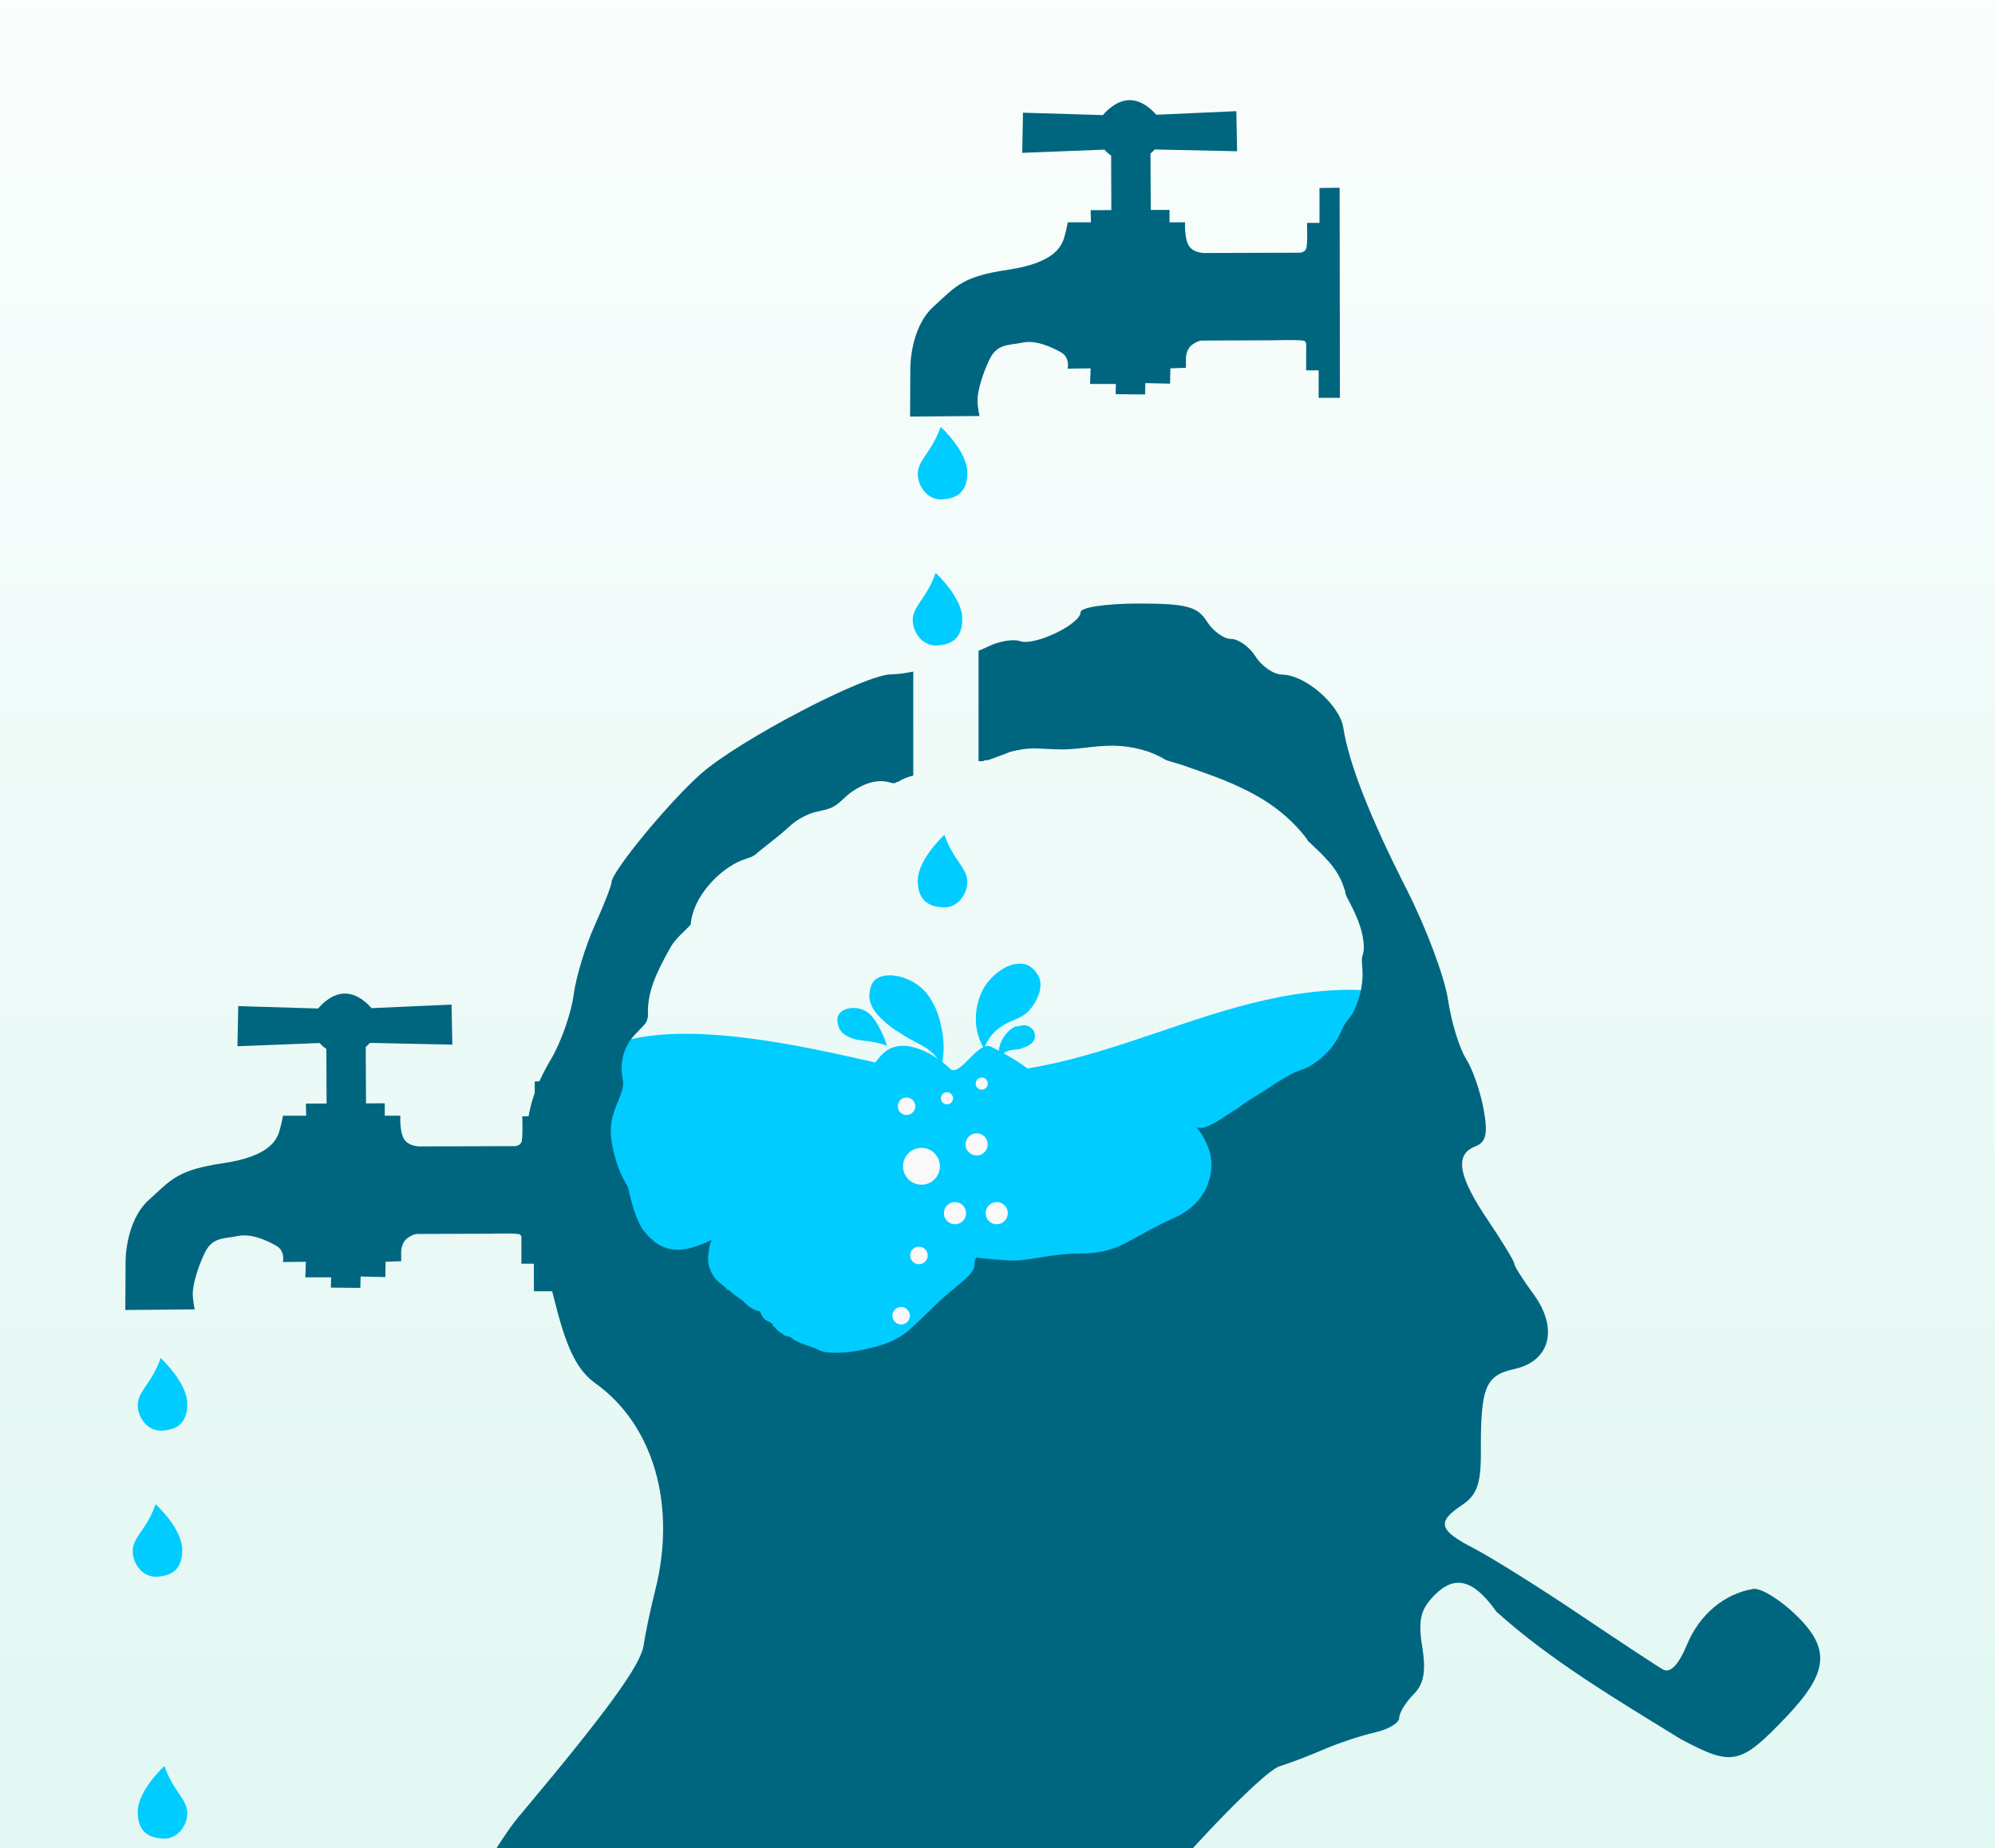 <?xml version="1.0" encoding="UTF-8" standalone="no"?>
<!-- Created with Inkscape (http://www.inkscape.org/) -->

<svg
   xmlns:dc="http://purl.org/dc/elements/1.1/"
   xmlns:cc="http://creativecommons.org/ns#"
   xmlns:rdf="http://www.w3.org/1999/02/22-rdf-syntax-ns#"
   xmlns:svg="http://www.w3.org/2000/svg"
   xmlns="http://www.w3.org/2000/svg"
   xmlns:xlink="http://www.w3.org/1999/xlink"
   xmlns:sodipodi="http://sodipodi.sourceforge.net/DTD/sodipodi-0.dtd"
   xmlns:inkscape="http://www.inkscape.org/namespaces/inkscape"
   id="svg2"
   sodipodi:version="0.32"
   inkscape:version="0.92.2 (5c3e80d, 2017-08-06)"
   width="225.406"
   height="208.848"
   version="1.0"
   sodipodi:docname="quikclyForgetting.svg"
   inkscape:output_extension="org.inkscape.output.svg.inkscape"
   inkscape:export-filename="C:\Documents and Settings\Nevit\Desktop\pipo2.png"
   inkscape:export-xdpi="424.64789"
   inkscape:export-ydpi="424.64789">
  <rect width="100%" height="100%" fill="#333333" stroke="none"/>
  <title
     id="title3160">Learning</title>
  <defs
     id="defs5">
    <linearGradient
       id="linearGradient3130">
      <stop
         style="stop-color:#d7f4ee;stop-opacity:1;"
         offset="0"
         id="stop3132" />
      <stop
         style="stop-color:#fbfefd;stop-opacity:1;"
         offset="1"
         id="stop3134" />
    </linearGradient>
    <inkscape:path-effect
       fuse_tolerance="0"
       vertical_pattern="false"
       prop_units="false"
       tang_offset="0"
       normal_offset="0"
       spacing="0"
       scale_y_rel="false"
       prop_scale="1"
       copytype="single_stretched"
       pattern="m -66.566,-13.049 c 3.278,1.127 3.908,3.02 6.019,2.498 1.104,-0.273 2.245,-1.215 2.181,-2.625 -0.064,-1.41 -0.578,-2.886 -3.013,-2.886 -2.435,0 -5.186,3.013 -5.186,3.013 z"
       is_visible="true"
       id="path-effect3099"
       effect="skeletal" />
    <inkscape:path-effect
       effect="skeletal"
       id="path-effect3088"
       is_visible="true"
       pattern="M 0,3.013 C 3.278,4.14 3.908,6.033 6.019,5.511 7.123,5.238 8.263,4.296 8.199,2.886 8.135,1.477 7.621,0 5.186,0 2.751,0 0,3.013 0,3.013 Z"
       copytype="single_stretched"
       prop_scale="1"
       scale_y_rel="false"
       spacing="0"
       normal_offset="0"
       tang_offset="0"
       prop_units="false"
       vertical_pattern="false"
       fuse_tolerance="0" />
    <inkscape:path-effect
       effect="skeletal"
       id="path-effect3076"
       is_visible="true"
       pattern="M 0,3.013 C 3.278,4.14 3.908,6.033 6.019,5.511 7.123,5.238 8.263,4.296 8.199,2.886 8.135,1.477 7.621,0 5.186,0 2.751,0 0,3.013 0,3.013 Z"
       copytype="single_stretched"
       prop_scale="1"
       scale_y_rel="false"
       spacing="0"
       normal_offset="0"
       tang_offset="0"
       prop_units="false"
       vertical_pattern="false"
       fuse_tolerance="0" />
    <inkscape:path-effect
       effect="skeletal"
       id="path-effect3066"
       is_visible="true"
       pattern="m 0.994,3.676 c 3.278,1.127 3.908,3.02 6.019,2.498 1.104,-0.273 2.245,-1.215 2.181,-2.625 -0.064,-1.41 -0.578,-2.886 -3.013,-2.886 -2.435,0 -5.186,3.013 -5.186,3.013 z"
       copytype="single_stretched"
       prop_scale="1"
       scale_y_rel="false"
       spacing="0"
       normal_offset="0"
       tang_offset="0"
       prop_units="false"
       vertical_pattern="false"
       fuse_tolerance="0" />
    <inkscape:path-effect
       effect="skeletal"
       id="path-effect3056"
       is_visible="true"
       pattern="m 0.994,1.357 c 3.278,1.127 3.908,3.02 6.019,2.498 1.104,-0.273 2.245,-1.215 2.181,-2.625 -0.064,-1.41 -0.578,-2.886 -3.013,-2.886 -2.435,0 -5.186,3.013 -5.186,3.013 z"
       copytype="single_stretched"
       prop_scale="1"
       scale_y_rel="false"
       spacing="0"
       normal_offset="0"
       tang_offset="0"
       prop_units="false"
       vertical_pattern="false"
       fuse_tolerance="0" />
    <inkscape:perspective
       sodipodi:type="inkscape:persp3d"
       inkscape:vp_x="0 : 0.5 : 1"
       inkscape:vp_y="0 : 1000 : 0"
       inkscape:vp_z="1 : 0.5 : 1"
       inkscape:persp3d-origin="0.5 : 0.33333333 : 1"
       id="perspective9" />
    <inkscape:perspective
       id="perspective3082"
       inkscape:persp3d-origin="0.5 : 0.33333333 : 1"
       inkscape:vp_z="1 : 0.5 : 1"
       inkscape:vp_y="0 : 1000 : 0"
       inkscape:vp_x="0 : 0.5 : 1"
       sodipodi:type="inkscape:persp3d" />
    <filter
       id="filter5088"
       inkscape:label="Rubber stamp"
       x="0"
       y="0"
       width="1"
       height="1"
       inkscape:menu="Overlays"
       inkscape:menu-tooltip="Random whiteouts inside"
       style="color-interpolation-filters:sRGB">
      <feTurbulence
         id="feTurbulence5090"
         result="result1"
         baseFrequency="0.064"
         numOctaves="4"
         type="fractalNoise" />
      <feGaussianBlur
         id="feGaussianBlur5092"
         in="SourceAlpha"
         stdDeviation="4.9"
         result="result91" />
      <feComposite
         id="feComposite5094"
         in2="result91"
         operator="out"
         in="SourceAlpha"
         result="result92" />
      <feComposite
         id="feComposite5096"
         in2="result1" />
      <feColorMatrix
         id="feColorMatrix5098"
         result="result1"
         values="1 0 0 0 0 0 1 0 0 0 0 0 1 0 0 0 0 0 20 -9" />
      <feComposite
         id="feComposite5100"
         in2="result1"
         result="result1"
         operator="in"
         in="SourceGraphic" />
      <feTurbulence
         id="feTurbulence5102"
         baseFrequency="0.032"
         numOctaves="1"
         result="result92" />
      <feDisplacementMap
         id="feDisplacementMap5104"
         in2="result92"
         scale="4.1"
         yChannelSelector="G"
         xChannelSelector="R"
         in="result1" />
    </filter>
    <linearGradient
       inkscape:collect="always"
       xlink:href="#linearGradient3130"
       id="linearGradient3136"
       x1="88.092"
       y1="246.864"
       x2="88.092"
       y2="-94.495"
       gradientUnits="userSpaceOnUse"
       gradientTransform="matrix(0.98,0,0,0.923,21.307,97.414)" />
    <clipPath
       clipPathUnits="userSpaceOnUse"
       id="clipPath3835">
      <rect
         style="opacity:1;vector-effect:none;fill:#000000;fill-opacity:1;fill-rule:evenodd;stroke-width:1;stroke-linecap:butt;stroke-linejoin:miter;stroke-miterlimit:4;stroke-dasharray:none;stroke-dashoffset:0;stroke-opacity:1"
         id="rect3837"
         width="225.406"
         height="208.848"
         x="1.068"
         y="22.434" />
    </clipPath>
  </defs>
  <sodipodi:namedview
     inkscape:window-height="1695"
     inkscape:window-width="3200"
     inkscape:pageshadow="2"
     inkscape:pageopacity="1"
     guidetolerance="10.0"
     gridtolerance="10.0"
     objecttolerance="10.0"
     borderopacity="1.0"
     bordercolor="#666666"
     pagecolor="#ffffff"
     id="base"
     showgrid="false"
     inkscape:zoom="1.8721777"
     inkscape:cx="112.19287"
     inkscape:cy="65.965971"
     inkscape:window-x="-13"
     inkscape:window-y="-13"
     inkscape:current-layer="svg2"
     inkscape:window-maximized="1"
     fit-margin-top="0"
     fit-margin-left="0"
     fit-margin-right="0"
     fit-margin-bottom="0" />
  <g
     id="g3831"
     clip-path="url(#clipPath3835)"
     transform="translate(-1.068,-22.434)">
    <rect
       y="0"
       x="0"
       height="330.631"
       width="226.522"
       id="rect3120"
       style="fill:url(#linearGradient3136);fill-opacity:1;fill-rule:evenodd;stroke:none" />
    <g
       transform="translate(17.161,90.631)"
       id="g3138">
      <path
         style="fill:#00ccff;stroke:none"
         d="M 48.946,53.323 C 53.882,44.792 74.632,50.033 84.232,52.184 104.553,56.737 118.45,43.647 136.593,43.647 c 34.823,0 -77.491,94.135 -87.647,9.675 z"
         id="path2997"
         inkscape:connector-curvature="0"
         sodipodi:nodetypes="cssc" />
      <path
         inkscape:connector-curvature="0"
         style="fill:#006680"
         d="m 112.5,0 c -3.57,0 -6.5,0.433 -6.5,0.969 0,1.362 -5.209,3.862 -6.844,3.281 -0.742,-0.263 -2.317,-0.006 -3.5,0.562 -0.373,0.179 -0.778,0.357 -1.188,0.531 V 17.812 c 0.168,-0.004 0.327,-0.004 0.5,0 0.021,4e-4 0.042,-6.9e-4 0.062,0 0.031,-0.051 0.096,-0.11 0.156,-0.094 0.23,0.01 0.444,-0.044 0.656,-0.125 0.532,-0.201 1,-0.378 1.531,-0.562 0.247,-0.086 0.475,-0.217 0.719,-0.281 0.975,-0.251 1.901,-0.404 2.938,-0.375 1.221,0.035 2.37,0.155 3.562,0.094 1.376,-0.071 2.683,-0.309 4.062,-0.375 0.358,-0.016 0.708,-0.038 1.062,-0.031 1.063,0.019 2.117,0.161 3.156,0.438 0.969,0.258 1.883,0.642 2.719,1.156 0.617,0.251 1.265,0.366 1.906,0.594 2.164,0.771 4.16,1.414 6.312,2.406 3.017,1.389 5.511,3.11 7.531,5.656 0.146,0.185 0.283,0.359 0.375,0.562 0.019,0.004 0.048,0.017 0.062,0.031 1.563,1.484 3.238,2.938 3.938,5.094 0.038,0.117 0.069,0.228 0.094,0.344 5e-4,-0.016 0.015,-0.029 0.031,-0.031 0.017,3.2e-4 0.029,0.016 0.031,0.031 0.01,0.28 0.063,0.547 0.188,0.781 0.93,1.753 1.831,3.525 1.938,5.531 0.025,0.464 -0.051,0.874 -0.188,1.281 -0.019,0.177 -0.044,0.354 -0.031,0.531 0.053,0.671 0.113,1.284 0.062,1.969 -0.093,1.308 -0.414,2.458 -1,3.656 -0.201,0.409 -0.457,0.757 -0.75,1.062 -0.325,0.439 -0.526,0.943 -0.781,1.469 -0.627,1.292 -1.507,2.299 -2.625,3.125 -0.126,0.093 -0.242,0.177 -0.375,0.25 -0.718,0.567 -1.618,0.704 -2.406,1.125 -0.969,0.52 -1.872,1.067 -2.781,1.688 -1.139,0.776 -2.348,1.381 -3.406,2.25 -1.229,0.696 -2.299,1.641 -3.688,2.125 -0.308,0.106 -0.631,0.067 -0.938,0 0.113,0.13 0.216,0.267 0.312,0.406 0.131,0.17 0.268,0.338 0.375,0.531 0.295,0.532 0.553,1.068 0.75,1.656 0.164,0.481 0.221,0.976 0.25,1.469 0.027,0.453 -0.036,0.877 -0.125,1.312 0.018,0.009 0.037,0.046 0.031,0.062 -0.035,0.117 -0.091,0.226 -0.125,0.344 -0.005,0.02 0.006,0.043 0,0.062 -0.115,0.404 -0.246,0.817 -0.438,1.188 -0.01,0.021 -0.021,0.042 -0.031,0.062 -0.078,0.143 -0.144,0.277 -0.25,0.406 -0.768,1.243 -1.948,2.149 -3.312,2.75 -1.906,0.841 -3.596,1.845 -5.406,2.812 -1.553,0.829 -3.222,1.2 -5,1.188 -1.94,-0.014 -3.737,0.296 -5.594,0.594 -0.894,0.145 -1.781,0.259 -2.719,0.188 -1.147,-0.084 -2.216,-0.141 -3.344,-0.281 -0.054,-0.007 -0.103,-0.024 -0.156,-0.031 -0.159,0.025 -0.249,0.239 -0.281,0.406 -0.047,0.239 0.022,0.483 -0.062,0.719 -0.137,0.376 -0.365,0.691 -0.656,0.969 -1.187,1.134 -2.316,1.923 -3.5,3.062 -1.095,1.054 -2.03,2.007 -3.156,3 -1.403,1.238 -3.049,1.774 -4.781,2.156 -1.58,0.348 -3.182,0.589 -4.812,0.344 C 76.572,84.49 76.179,84.187 75.719,84.031 74.82,83.727 73.906,83.494 73.188,82.875 72.952,82.824 72.732,82.757 72.5,82.688 c -0.058,-0.02 -0.097,-0.068 -0.094,-0.125 -0.408,-0.19 -0.761,-0.464 -1,-0.844 -0.041,-0.023 -0.084,-0.038 -0.125,-0.062 -0.046,-0.015 -0.08,-0.079 -0.062,-0.125 C 71.222,81.52 71.242,81.509 71.25,81.5 c -0.014,-0.03 -0.019,-0.063 -0.031,-0.094 -0.272,-0.198 -0.599,-0.3 -0.875,-0.5 C 70.019,80.676 69.942,80.289 69.75,79.969 68.998,79.841 68.366,79.375 67.875,78.812 67.844,78.798 67.812,78.797 67.781,78.781 67.762,78.767 67.754,78.741 67.75,78.719 67.231,78.4 66.781,78.009 66.312,77.625 66.218,77.579 66.124,77.551 66.031,77.5 65.987,77.476 65.973,77.421 66,77.375 65.742,77.162 65.49,76.958 65.219,76.75 64.591,76.271 64.198,75.564 64,74.812 c -0.171,-0.663 -0.071,-1.361 0.062,-2.031 -0.007,-0.027 -0.016,-0.068 0,-0.094 0.002,-0.008 -0.003,-0.023 0,-0.031 0.032,-0.152 0.09,-0.287 0.125,-0.438 0.051,-0.101 0.09,-0.198 0.156,-0.281 -0.018,0.008 -0.045,-0.008 -0.062,0 -0.074,0.031 -0.146,0.06 -0.219,0.094 -0.853,0.382 -1.731,0.739 -2.656,0.906 -0.708,0.131 -1.447,0.119 -2.156,-0.094 -1,-0.302 -1.752,-0.947 -2.438,-1.75 -0.372,-0.435 -0.638,-0.922 -0.844,-1.438 -0.479,-1.039 -0.753,-2.183 -1,-3.281 -0.039,-0.176 -0.08,-0.363 -0.156,-0.531 -0.602,-0.974 -1.061,-2.027 -1.375,-3.156 -0.396,-1.427 -0.681,-2.835 -0.406,-4.312 0.223,-1.181 0.801,-2.21 1.156,-3.344 0.111,-0.354 0.144,-0.703 0.125,-1.062 -0.299,-1.346 -0.237,-2.743 0.469,-4.062 0.458,-0.859 1.113,-1.452 1.781,-2.156 0.185,-0.192 0.353,-0.386 0.438,-0.625 0.061,-0.171 0.088,-0.356 0.125,-0.531 -0.108,-1.582 0.316,-3.235 1,-4.75 0.489,-1.083 0.983,-2.012 1.562,-3.031 0.586,-1.029 1.489,-1.669 2.25,-2.531 0.167,-1.712 0.969,-3.182 2.062,-4.469 0.913,-1.069 1.953,-1.92 3.188,-2.562 0.521,-0.27 1.065,-0.409 1.625,-0.625 0.088,-0.036 0.178,-0.098 0.25,-0.156 0.018,-0.016 0.041,-0.007 0.062,0 1.263,-1.092 2.605,-2.013 3.906,-3.219 0.729,-0.677 1.49,-1.139 2.406,-1.5 0.79,-0.313 1.569,-0.329 2.344,-0.656 0.936,-0.393 1.505,-1.212 2.312,-1.781 1.203,-0.845 2.652,-1.476 4.125,-1.156 0.346,0.073 0.735,0.291 1.031,0 0.036,-0.022 0.094,-0.024 0.125,0 0.497,-0.341 1.101,-0.559 1.719,-0.719 V 7.688 C 86.106,7.89 85.227,8 84.594,8 81.631,8 67.481,15.397 63.125,19.219 59.574,22.334 53,30.299 53,31.5 c 0,0.338 -0.832,2.505 -1.875,4.812 -1.043,2.307 -2.137,5.857 -2.406,7.906 -0.269,2.049 -1.397,5.296 -2.531,7.219 -3.917,6.638 -3.819,11.348 0.656,28.406 1.203,4.586 2.396,6.88 4.312,8.25 6.591,4.71 9.214,13.78 6.781,23.406 -0.556,2.2 -1.134,4.996 -1.312,6.219 -0.323,2.213 -4.06,7.366 -13.594,18.75 -2.478,2.786 -4.314,6.59 -6.594,9.594 -5.112,4.242 -21.691,37.112 -26.312,52.188 -1.14,3.719 -2.573,7.763 -3.219,8.969 C 4.634,211.464 0.004,231.901 0,237.75 V 240 h 69.875 c 65.939,0 69.859,-0.098 69.688,-1.75 -0.1,-0.963 -0.698,-2.952 -1.312,-4.406 -0.614,-1.454 -1.408,-4.26 -1.781,-6.25 -0.373,-1.99 -1.108,-3.868 -1.625,-4.188 -1.525,-0.942 -5.454,-10.564 -6.188,-15.156 -0.373,-2.334 -1.787,-6.695 -3.156,-9.688 -1.369,-2.993 -2.5,-5.828 -2.5,-6.312 0,-1.556 -10.88,-25.749 -14.469,-32.156 -1.474,-2.632 -0.83,-5.056 2.875,-10.594 3.615,-5.404 15.034,-17.507 17.094,-18.125 1.108,-0.332 3.35,-1.194 5,-1.906 1.65,-0.712 4.237,-1.569 5.75,-1.906 1.512,-0.337 2.75,-1.077 2.75,-1.656 0,-0.579 0.745,-1.776 1.625,-2.656 1.169,-1.169 1.415,-2.617 0.969,-5.406 -0.485,-3.034 -0.178,-4.228 1.438,-5.844 2.271,-2.271 4.386,-1.704 6.938,1.906 6.144,5.549 13.68,9.997 20.781,14.375 5.879,3.143 6.761,2.985 11.938,-2.438 4.821,-5.05 5.086,-7.728 1.125,-11.562 -1.814,-1.756 -3.987,-3.074 -4.812,-2.938 -3.264,0.54 -6.061,2.881 -7.469,6.25 -0.983,2.352 -1.905,3.321 -2.75,2.844 -0.699,-0.395 -5.038,-3.261 -9.625,-6.344 -4.587,-3.083 -9.874,-6.377 -11.75,-7.344 -3.964,-2.043 -4.201,-2.968 -1.281,-4.906 1.643,-1.091 2.11,-2.421 2.094,-5.875 C 151.183,88.55 151.716,87.221 155,86.5 c 4.09,-0.898 5.017,-4.62 2.125,-8.531 -1.171,-1.583 -2.125,-3.105 -2.125,-3.375 0,-0.27 -1.35,-2.493 -3,-4.938 -3.353,-4.968 -3.761,-7.409 -1.406,-8.312 1.226,-0.47 1.447,-1.427 0.938,-4.219 -0.362,-1.986 -1.263,-4.573 -2,-5.719 -0.737,-1.146 -1.652,-4.156 -2.031,-6.688 -0.38,-2.532 -2.472,-8.109 -4.656,-12.406 -4.1,-8.064 -6.547,-14.257 -7.156,-18.25 -0.396,-2.596 -4.284,-5.998 -6.906,-6.031 C 127.823,8.019 126.468,7.1 125.781,6 125.094,4.9 123.835,4 123,4 122.165,4 120.937,3.1 120.25,2 119.209,0.334 117.909,0 112.5,0 Z"
         id="path2699" />
      <path
         inkscape:connector-curvature="0"
         style="color:#000000;display:inline;overflow:visible;visibility:visible;fill:#006680;fill-opacity:1;stroke:none;stroke-width:0.5;marker:none;enable-background:accumulate"
         d="m 111.591,-56.881 c -1.439,-0.024 -2.589,1.114 -3.077,1.689 l -9.024,-0.27 -0.087,4.536 9.293,-0.365 c 0.167,0.207 0.416,0.449 0.753,0.666 l 0.024,6.169 -2.339,0.008 0.032,1.372 h -2.625 c 0.032,-0.064 -0.323,1.732 -0.579,2.212 -0.256,0.481 -0.923,2.371 -6.114,3.14 -5.19,0.769 -5.865,1.792 -8.493,4.195 -2.627,2.403 -2.593,6.891 -2.593,6.891 l -0.032,5.511 7.85,-0.063 c 0,0 -0.23,-0.927 -0.23,-1.824 0,-0.897 0.515,-2.853 1.38,-4.615 0.865,-1.762 2.181,-1.535 3.719,-1.855 1.538,-0.32 3.264,0.51 4.321,1.086 1.057,0.577 0.769,1.856 0.769,1.856 l 2.593,-0.032 -0.063,1.76 h 2.918 l -0.032,1.158 3.33,0.032 0.032,-1.285 2.791,0.063 0.032,-1.729 1.76,-0.063 v -1.15 c 0,0 0.034,-0.899 0.611,-1.38 0.577,-0.481 1.118,-0.547 1.118,-0.547 l 8.302,-0.032 c 0,0 3.17,-0.097 3.394,0.095 0.224,0.192 0.159,0.484 0.159,0.484 v 2.815 h 1.411 v 3.108 h 2.403 l -0.032,-23.741 -2.276,0.032 v 3.941 h -1.411 c 0,0 0.097,2.47 -0.095,2.918 -0.192,0.449 -0.706,0.452 -0.706,0.452 l -10.443,0.032 c 0,0 -1.246,0.126 -1.951,-0.611 -0.705,-0.737 -0.579,-2.855 -0.579,-2.855 h -1.76 v -1.403 l -2.117,0.008 c -0.002,-0.447 -0.029,-5.581 -0.032,-6.383 0.19,-0.152 0.35,-0.307 0.476,-0.452 l 9.309,0.198 -0.087,-4.528 -9.047,0.404 c -0.518,-0.6 -1.595,-1.627 -2.958,-1.649 z"
         id="path3033" />
      <path
         inkscape:connector-curvature="0"
         style="color:#000000;display:inline;overflow:visible;visibility:visible;fill:#00ccff;stroke:none;stroke-width:0.5;marker:none;enable-background:accumulate"
         d="m 90.189,-19.969 c -1.127,3.278 -3.02,3.908 -2.498,6.019 0.273,1.104 1.215,2.245 2.625,2.181 1.41,-0.064 2.886,-0.578 2.886,-3.013 0,-2.435 -3.013,-5.186 -3.013,-5.186 z"
         id="path4390" />
      <path
         id="path3035"
         d="m 89.62,-3.464 c -1.127,3.278 -3.02,3.908 -2.498,6.019 0.273,1.104 1.215,2.245 2.625,2.181 1.41,-0.064 2.886,-0.578 2.886,-3.013 0,-2.435 -3.013,-5.186 -3.013,-5.186 z"
         style="color:#000000;display:inline;overflow:visible;visibility:visible;fill:#00ccff;stroke:none;stroke-width:0.5;marker:none;enable-background:accumulate"
         inkscape:connector-curvature="0" />
      <path
         inkscape:connector-curvature="0"
         style="color:#000000;display:inline;overflow:visible;visibility:visible;fill:#00ccff;stroke:none;stroke-width:0.5;marker:none;enable-background:accumulate"
         d="m 90.615,26.131 c 1.127,3.278 3.02,3.908 2.498,6.019 -0.273,1.104 -1.215,2.245 -2.625,2.181 -1.41,-0.064 -2.886,-0.578 -2.886,-3.013 0,-2.435 3.013,-5.186 3.013,-5.186 z"
         id="path3037" />
      <path
         style="fill:#00ccff;fill-rule:evenodd;stroke:none"
         d="m 95.093,50.26 c 0.754,-1.971 2.249,-2.702 3.068,-3.067 1.016,-0.453 1.593,-0.618 2.31,-1.553 0.654,-0.852 1.406,-2.448 0.738,-3.604 -0.348,-0.602 -0.857,-1.185 -1.713,-1.321 -0.811,-0.129 -2.146,0.162 -3.549,1.575 -1.481,1.492 -1.926,3.678 -1.744,5.362 0.179,1.662 0.89,2.608 0.89,2.608 z"
         id="path3054"
         inkscape:path-effect="#path-effect3056"
         inkscape:original-d="m 94.881599,50.236803 c 0.449879,-4.110958 2.999291,-6.632856 6.292321,-8.279372"
         inkscape:connector-curvature="0" />
      <path
         style="fill:#00ccff;fill-rule:evenodd;stroke:none"
         d="m 90.292,52.073 c 0.414,-1.477 0.201,-3.127 -0.016,-4.186 -0.236,-1.152 -0.594,-2.167 -1.053,-2.907 -0.499,-0.934 -1.235,-1.78 -2.499,-2.398 -1.877,-0.919 -3.95,-0.75 -4.392,0.622 -0.49,1.519 -0.185,2.712 2.137,4.563 0.367,0.293 0.775,0.556 1.204,0.807 1.059,0.743 2.404,1.246 3.283,1.947 0.873,0.696 1.335,1.552 1.335,1.552 z"
         id="path3064"
         inkscape:path-effect="#path-effect3066"
         inkscape:original-d="m 90.079563,52.058265 c 0.257348,-3.838901 -4.527028,-7.473901 -7.78261,-8.776134"
         inkscape:connector-curvature="0" />
      <path
         style="fill:#00ccff;stroke:none"
         d="m 85.278,59.344 c -3.164,-2.382 -4.753,-5.348 -1.656,-8.445 2.237,-2.237 6.072,0.111 7.617,1.656 1.078,1.078 3.17,-3.217 4.636,-2.484 10.203,5.102 10.31,10.432 -3.643,10.432 -2.346,0 -4.82,-0.685 -6.955,-1.159 z"
         id="path3084"
         inkscape:connector-curvature="0" />
      <path
         style="fill:#00ccff;fill-rule:evenodd;stroke:none"
         d="m 96.806,51.236 c 0.297,-0.338 0.605,-0.522 0.879,-0.635 0.274,-0.113 0.517,-0.153 0.729,-0.176 0.425,-0.046 0.721,-0.026 1.051,-0.221 0.241,-0.064 0.468,-0.155 0.669,-0.273 0.236,-0.139 0.412,-0.305 0.525,-0.475 0.113,-0.17 0.166,-0.344 0.18,-0.51 0.014,-0.166 -0.008,-0.324 -0.056,-0.471 -0.048,-0.147 -0.121,-0.284 -0.236,-0.401 -0.113,-0.114 -0.24,-0.219 -0.393,-0.294 -0.152,-0.076 -0.331,-0.121 -0.527,-0.126 -0.196,-0.005 -0.41,0.035 -0.585,0.083 -0.175,0.047 -0.302,0.111 -0.327,0.011 -0.04,0.018 -0.081,0.038 -0.122,0.058 -0.418,0.208 -0.809,0.549 -1.109,0.936 -0.299,0.387 -0.505,0.816 -0.615,1.196 -0.11,0.38 -0.128,0.711 -0.115,0.939 0.013,0.228 0.052,0.358 0.052,0.358 z"
         id="path3086"
         inkscape:connector-curvature="0" />
      <path
         style="fill:#00ccff;fill-rule:evenodd;stroke:none"
         d="m 84.13,49.98 c -0.209,-0.676 -0.451,-1.224 -0.686,-1.703 -0.235,-0.479 -0.466,-0.887 -0.715,-1.239 -0.249,-0.353 -0.518,-0.65 -0.854,-0.88 -0.335,-0.231 -0.74,-0.396 -1.253,-0.448 -0.537,-0.054 -1.099,0.054 -1.496,0.298 -0.398,0.244 -0.626,0.61 -0.609,1.046 0.018,0.436 0.124,0.879 0.395,1.244 0.271,0.364 0.699,0.633 1.403,0.875 0.352,0.121 0.737,0.168 1.14,0.215 0.403,0.046 0.824,0.095 1.217,0.171 0.392,0.076 0.755,0.178 1.022,0.267 0.267,0.088 0.436,0.156 0.436,0.156 z"
         id="path3097"
         inkscape:connector-curvature="0" />
      <circle
         style="fill:#f9f9f9;fill-rule:evenodd;stroke:none"
         id="path3102"
         transform="matrix(0.52,0,0,0.52,116.873,36.354)"
         cx="-55.487"
         cy="52.375"
         r="4.004" />
      <circle
         transform="matrix(0.247,0,0,0.247,100.039,43.866)"
         id="path3104"
         style="fill:#f9f9f9;fill-rule:evenodd;stroke:none"
         cx="-55.487"
         cy="52.375"
         r="4.004" />
      <circle
         transform="matrix(0.313,0,0,0.313,111.619,44.719)"
         id="path3106"
         style="fill:#f9f9f9;fill-rule:evenodd;stroke:none"
         cx="-55.487"
         cy="52.375"
         r="4.004" />
      <circle
         style="fill:#f9f9f9;fill-rule:evenodd;stroke:none"
         id="path3108"
         transform="matrix(0.313,0,0,0.313,109.174,52.493)"
         cx="-55.487"
         cy="52.375"
         r="4.004" />
      <circle
         transform="matrix(0.313,0,0,0.313,113.89,52.493)"
         id="path3110"
         style="fill:#f9f9f9;fill-rule:evenodd;stroke:none"
         cx="-55.487"
         cy="52.375"
         r="4.004" />
      <circle
         style="fill:#f9f9f9;fill-rule:evenodd;stroke:none"
         id="path3112"
         transform="matrix(0.247,0,0,0.247,101.437,60.725)"
         cx="-55.487"
         cy="52.375"
         r="4.004" />
      <circle
         transform="matrix(0.171,0,0,0.171,104.319,45.288)"
         id="path3114"
         style="fill:#f9f9f9;fill-rule:evenodd;stroke:none"
         cx="-55.487"
         cy="52.375"
         r="4.004" />
      <circle
         style="fill:#f9f9f9;fill-rule:evenodd;stroke:none"
         id="path3116"
         transform="matrix(0.171,0,0,0.171,100.389,46.948)"
         cx="-55.487"
         cy="52.375"
         r="4.004" />
      <circle
         transform="matrix(0.247,0,0,0.247,99.428,67.538)"
         id="path3118"
         style="fill:#f9f9f9;fill-rule:evenodd;stroke:none"
         cx="-55.487"
         cy="52.375"
         r="4.004" />
      <path
         id="path5011"
         d="m 22.924,44.071 c -1.439,-0.024 -2.589,1.114 -3.077,1.689 l -9.024,-0.27 -0.087,4.536 9.293,-0.365 c 0.167,0.207 0.416,0.449 0.753,0.666 l 0.024,6.169 -2.339,0.008 0.032,1.372 h -2.625 c 0.032,-0.064 -0.323,1.732 -0.579,2.212 -0.256,0.481 -0.923,2.371 -6.114,3.14 C 3.992,63.998 3.317,65.02 0.69,67.423 -1.937,69.826 -1.903,74.314 -1.903,74.314 l -0.032,5.511 7.85,-0.063 c 0,0 -0.23,-0.927 -0.23,-1.824 0,-0.897 0.515,-2.853 1.38,-4.615 0.865,-1.762 2.181,-1.535 3.719,-1.855 1.538,-0.32 3.264,0.51 4.321,1.086 1.057,0.577 0.769,1.856 0.769,1.856 l 2.593,-0.032 -0.063,1.76 h 2.918 l -0.032,1.158 3.33,0.032 0.032,-1.285 2.791,0.063 0.032,-1.729 1.76,-0.063 v -1.15 c 0,0 0.034,-0.899 0.611,-1.38 0.577,-0.481 1.118,-0.547 1.118,-0.547 l 8.302,-0.032 c 0,0 3.17,-0.097 3.394,0.095 0.224,0.192 0.159,0.484 0.159,0.484 v 2.815 h 1.411 v 3.108 h 2.403 l -0.032,-23.741 -2.276,0.032 v 3.941 h -1.411 c 0,0 0.097,2.47 -0.095,2.918 -0.192,0.449 -0.706,0.452 -0.706,0.452 l -10.443,0.032 c 0,0 -1.246,0.126 -1.951,-0.611 -0.705,-0.737 -0.579,-2.855 -0.579,-2.855 h -1.76 v -1.403 l -2.117,0.008 c -0.002,-0.447 -0.029,-5.581 -0.032,-6.383 0.19,-0.152 0.35,-0.307 0.476,-0.452 l 9.309,0.198 -0.087,-4.528 -9.047,0.404 c -0.518,-0.6 -1.595,-1.627 -2.958,-1.649 z"
         style="color:#000000;display:inline;overflow:visible;visibility:visible;fill:#006680;fill-opacity:1;stroke:none;stroke-width:0.5;marker:none;enable-background:accumulate"
         inkscape:connector-curvature="0" />
      <path
         id="path5013"
         d="m 2.057,85.256 c -1.127,3.278 -3.02,3.908 -2.498,6.019 0.273,1.104 1.215,2.245 2.625,2.181 1.41,-0.064 2.886,-0.578 2.886,-3.013 0,-2.435 -3.013,-5.186 -3.013,-5.186 z"
         style="color:#000000;display:inline;overflow:visible;visibility:visible;fill:#00ccff;stroke:none;stroke-width:0.5;marker:none;enable-background:accumulate"
         inkscape:connector-curvature="0" />
      <path
         inkscape:connector-curvature="0"
         style="color:#000000;display:inline;overflow:visible;visibility:visible;fill:#00ccff;stroke:none;stroke-width:0.5;marker:none;enable-background:accumulate"
         d="m 1.487,101.761 c -1.127,3.278 -3.02,3.908 -2.498,6.019 0.273,1.104 1.215,2.245 2.625,2.181 1.41,-0.064 2.886,-0.578 2.886,-3.013 0,-2.435 -3.013,-5.186 -3.013,-5.186 z"
         id="path5015" />
      <path
         id="path5017"
         d="m 2.483,131.356 c 1.127,3.278 3.02,3.908 2.498,6.019 -0.273,1.104 -1.215,2.245 -2.625,2.181 -1.41,-0.064 -2.886,-0.578 -2.886,-3.013 0,-2.435 3.013,-5.186 3.013,-5.186 z"
         style="color:#000000;display:inline;overflow:visible;visibility:visible;fill:#00ccff;stroke:none;stroke-width:0.5;marker:none;enable-background:accumulate"
         inkscape:connector-curvature="0" />
    </g>
  </g>
</svg>
